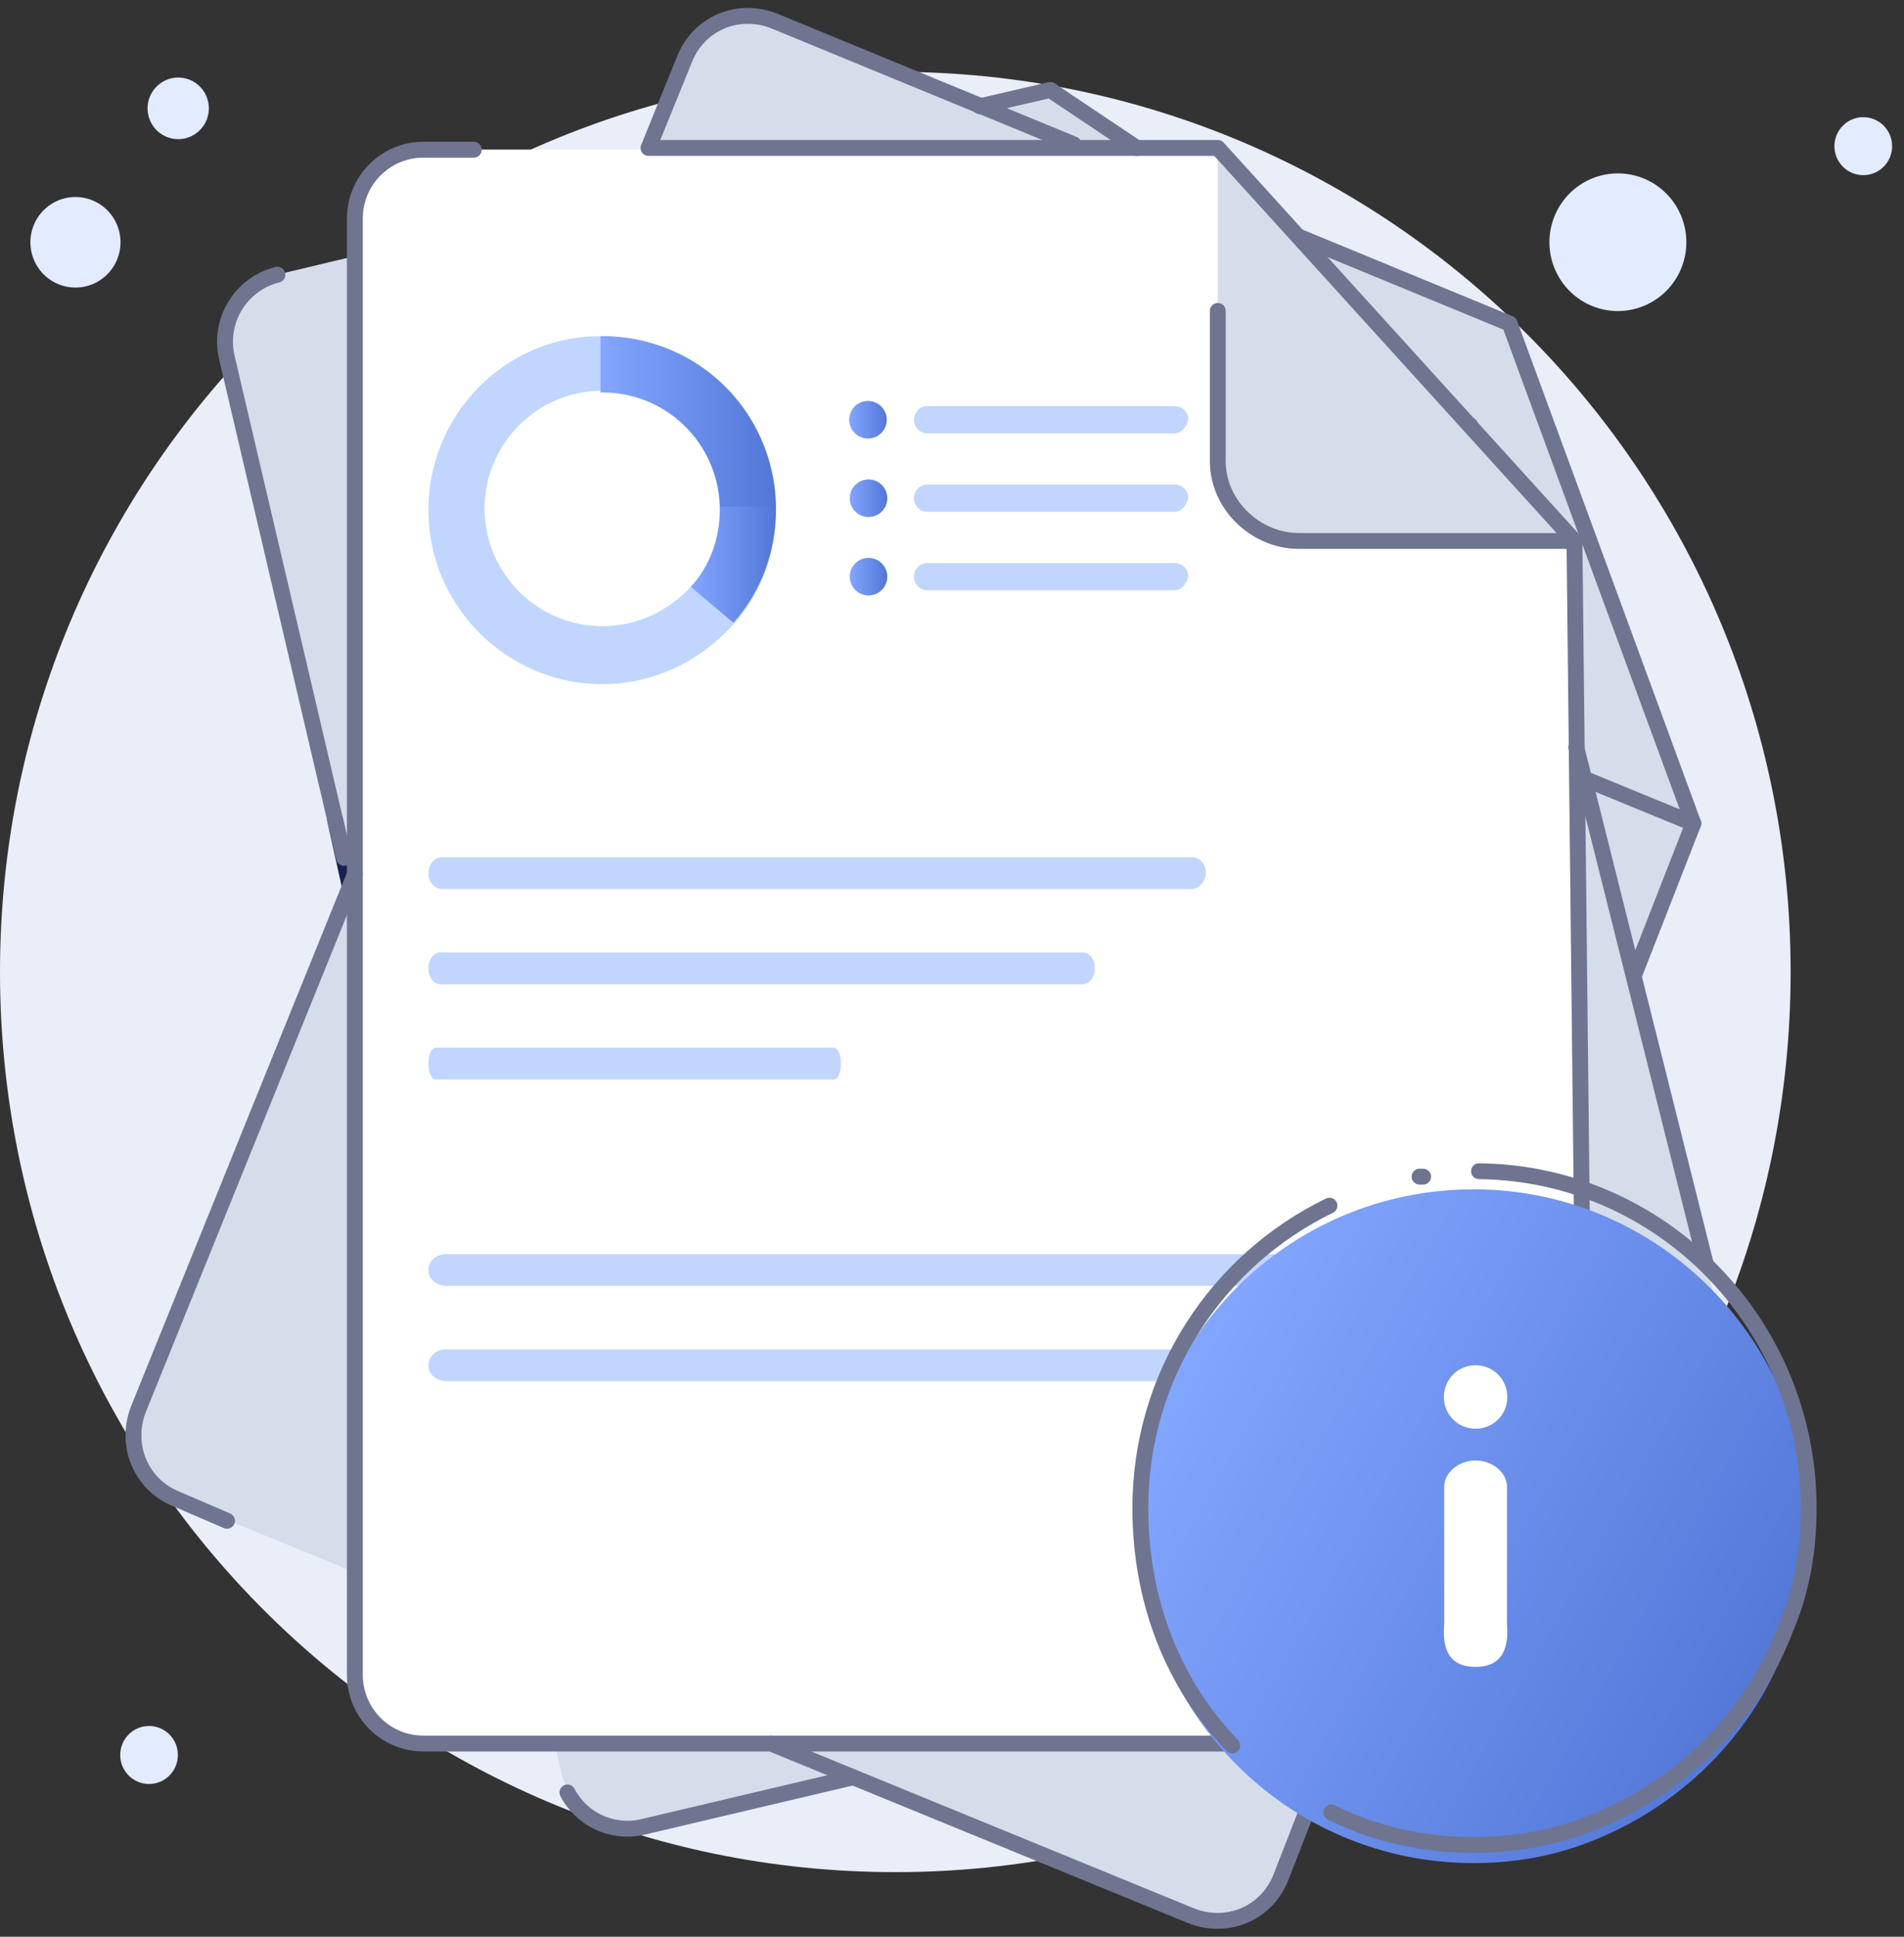 <svg width="120" height="122" fill="none" xmlns="http://www.w3.org/2000/svg"><rect width="100%" height="100%" fill="#333333" stroke="none"/><path d="M5.633 17.975a2.855 2.855 0 0 0 1.822-3.594 2.835 2.835 0 0 0-3.577-1.831 2.855 2.855 0 0 0-1.822 3.594 2.836 2.836 0 0 0 3.577 1.83Zm6.196-9.305a1.941 1.941 0 0 0 1.239-2.444 1.928 1.928 0 0 0-2.433-1.245 1.941 1.941 0 0 0-1.239 2.444A1.928 1.928 0 0 0 11.83 8.67Zm93.049 9.79a4.35 4.35 0 0 0 .275-6.126 4.3 4.3 0 0 0-6.096-.275 4.35 4.35 0 0 0-.274 6.125 4.3 4.3 0 0 0 6.095.275Zm13.781-7.905c.741-.68.792-1.834.116-2.579a1.811 1.811 0 0 0-2.567-.116 1.832 1.832 0 0 0-.115 2.58 1.81 1.81 0 0 0 2.566.115ZM10.62 111.898c.74-.68.792-1.835.115-2.579a1.81 1.81 0 0 0-2.566-.116 1.832 1.832 0 0 0-.116 2.579 1.81 1.81 0 0 0 2.567.116Z" fill="#E2EBFF"/><path d="M56.428 117.93c31.164 0 56.427-25.386 56.427-56.702 0-31.315-25.263-56.702-56.427-56.702C25.264 4.526 0 29.913 0 61.228c0 31.316 25.264 56.702 56.428 56.702Z" fill="#EAEEF9"/><path d="m21.685 54.04-7.38-31.488a4.352 4.352 0 0 1 3.18-5.248L66.192 5.667l27.59 18.825 17.257 69.251a4.353 4.353 0 0 1-3.179 5.249l-67.214 15.972c-2.384.57-4.655-.913-5.223-3.195L21.118 51.645" fill="#C7D9FF"/><path d="m106.724 51.872-26 66.4c-.908 2.281-3.406 3.308-5.676 2.396l-63.922-26.24c-2.27-.914-3.292-3.424-2.384-5.705L43.144 3.84c.908-2.282 3.406-3.309 5.677-2.396l46.436 19.053 11.467 31.374Z" fill="#C7D9FF"/><path d="M100.025 105.494c0 2.396-1.93 4.336-4.314 4.336h-69.03c-2.385 0-4.315-1.94-4.315-4.336V13.767c0-2.396 1.93-4.335 4.315-4.335h50.07l22.48 24.757.454 41.528.34 29.777Z" fill="#fff"/><path d="m21.685 54.04-7.38-31.488a4.352 4.352 0 0 1 3.18-5.248L66.192 5.667l27.59 18.825 17.257 69.251a4.353 4.353 0 0 1-3.179 5.249l-67.214 15.972c-2.384.57-4.655-.913-5.223-3.195L21.118 51.645" fill="#D5DDEA"/><path d="m106.724 51.872-26 66.4c-.908 2.281-3.406 3.308-5.676 2.396l-63.922-26.24c-2.27-.914-3.292-3.424-2.384-5.705L43.144 3.84c.908-2.282 3.406-3.309 5.677-2.396l46.436 19.053 11.467 31.374Z" fill="#D5DDEA"/><path d="M92.645 26.773 87.763 38.64c-1.022 2.51.341 5.59 2.839 6.617l16.122 6.617" stroke="#6F7590" stroke-miterlimit="10" stroke-linecap="round" stroke-linejoin="round"/><path d="M100.025 105.494c0 2.396-1.93 4.336-4.314 4.336h-69.03c-2.385 0-4.315-1.94-4.315-4.336V13.767c0-2.396 1.93-4.335 4.315-4.335h50.07l22.48 24.757.454 41.528.34 29.777Z" fill="#fff"/><path d="M76.751 9.432v19.623c0 2.738 2.384 5.02 5.11 5.02h17.37" fill="#D5DDEA"/><path d="M76.751 19.586v9.47c0 2.737 2.384 5.02 5.11 5.02h17.37" stroke="#6F7590" stroke-miterlimit="10" stroke-linecap="round" stroke-linejoin="round"/><path d="M88.87 81H28.13c-.565 0-1.13-.375-1.13-1 0-.5.424-1 1.13-1h60.74c.565 0 1.13.375 1.13 1 0 .5-.565 1-1.13 1ZM75.121 56H27.88c-.44 0-.879-.375-.879-1 0-.5.33-1 .879-1h47.242c.44 0 .88.375.88 1 0 .5-.44 1-.88 1ZM88.87 87H28.13c-.565 0-1.13-.375-1.13-1 0-.5.424-1 1.13-1h60.74c.565 0 1.13.375 1.13 1s-.565 1-1.13 1ZM68.247 62H27.753c-.376 0-.753-.375-.753-1 0-.5.283-1 .753-1h40.494c.376 0 .753.375.753 1s-.377 1-.753 1Zm-15.713 6H27.466c-.233 0-.466-.375-.466-1 0-.5.175-1 .466-1h25.068c.233 0 .466.375.466 1s-.233 1-.466 1Zm21.499-40.7h-15.57a.847.847 0 0 1-.86-.86c0-.43.322-.859.86-.859h15.57c.43 0 .859.322.859.86-.108.429-.43.858-.86.858Zm-25.127 4.621c-.108-5.91-4.94-10.744-10.953-10.744h-.107C31.832 21.177 27 26.119 27 32.136c0 6.017 4.94 10.96 10.953 10.96 3.329 0 6.228-1.505 8.268-3.761 1.719-1.934 2.685-4.405 2.685-7.199v-.215Zm-10.953 7.521c-4.08 0-7.41-3.33-7.41-7.413s3.33-7.414 7.41-7.414h.107a7.383 7.383 0 0 1 7.41 7.199v.215c0 1.826-.645 3.545-1.826 4.835-1.503 1.611-3.436 2.578-5.691 2.578Z" fill="#C0D6FF"/><path d="M48.906 31.921h-3.543a7.383 7.383 0 0 0-7.41-7.199h-.107v-3.545h.108c6.013 0 10.845 4.727 10.952 10.744Z" fill="url(#noSelectedAsset__a)"/><path d="M48.907 32.028c0 2.794-.967 5.265-2.685 7.2l-2.684-2.257c1.18-1.29 1.825-3.009 1.825-4.835v-.215h3.544v.107Z" fill="url(#noSelectedAsset__b)"/><path d="M54.705 27.623a1.182 1.182 0 1 0-.001-2.364 1.182 1.182 0 0 0 0 2.364Z" fill="url(#noSelectedAsset__c)"/><path d="M74.033 32.242h-15.57a.847.847 0 0 1-.86-.858c0-.43.322-.86.86-.86h15.57c.43 0 .859.323.859.86-.108.429-.43.858-.86.858Z" fill="#C0D6FF"/><path d="M54.705 32.566a1.182 1.182 0 1 0-.001-2.363 1.182 1.182 0 0 0 0 2.363Z" fill="url(#noSelectedAsset__d)"/><path d="M74.033 37.185h-15.57a.847.847 0 0 1-.86-.86c0-.429.322-.858.86-.858h15.57c.43 0 .859.322.859.859-.108.43-.43.859-.86.859Z" fill="#C0D6FF"/><path d="M54.705 37.507a1.182 1.182 0 1 0-.001-2.363 1.182 1.182 0 0 0 0 2.363Z" fill="url(#noSelectedAsset__e)"/><path d="m22.026 55.752-.908-4.108" stroke="#182052" stroke-miterlimit="10" stroke-linecap="round" stroke-linejoin="round"/><path d="m53.59 111.998-13.057 3.08a4.265 4.265 0 0 1-4.769-2.167m63.581-65.83 8.155 32.51M61.764 6.694l4.428-1.027 5.45 3.65M21.685 54.04l-7.38-31.488a4.352 4.352 0 0 1 3.18-5.248m-3.179 78.493-3.18-1.369c-2.27-.913-3.292-3.423-2.384-5.704l13.625-33.657m61.65 54.763-3.293 8.443c-.908 2.281-3.406 3.308-5.677 2.395L48.593 109.83M81.86 14.908l13.284 5.476 11.58 31.489-3.746 9.583" stroke="#6F7590" stroke-miterlimit="10" stroke-linecap="round" stroke-linejoin="round"/><path d="m40.873 9.318 2.271-5.59c.908-2.282 3.406-3.31 5.677-2.396L67.668 9.09m-26.795.228H76.75l22.48 24.758.455 41.528.34 29.891c0 2.396-1.93 4.335-4.314 4.335H26.68c-2.385 0-4.315-1.939-4.315-4.335V13.768c0-2.396 1.93-4.336 4.315-4.336h3.179" stroke="#6F7590" stroke-miterlimit="10" stroke-linecap="round" stroke-linejoin="round"/><path d="M113.991 96.14c0 2.738-.454 5.248-1.476 7.643-2.271 5.933-7.153 10.497-13.17 12.55-2.044.685-4.201 1.027-6.472 1.027-11.694 0-21.118-9.469-21.118-21.22 0-11.752 9.424-21.221 21.118-21.221 11.694 0 21.118 9.583 21.118 21.22Z" fill="url(#noSelectedAsset__f)"/><path d="M77.66 109.945c-3.747-3.879-5.79-9.127-5.79-14.946 0-8.442 4.881-15.63 11.92-19.053m9.424-2.168c11.467.114 20.777 9.584 20.777 21.22 0 2.739-.454 5.249-1.476 7.645-2.27 5.932-7.153 10.496-13.17 12.549-2.044.685-4.2 1.027-6.471 1.027-3.18 0-6.245-.684-8.97-2.053m5.563-40.046h.227" stroke="#6F7590" stroke-miterlimit="10" stroke-linecap="round" stroke-linejoin="round"/><path d="M93 105c1.722 0 2.105-1.241 1.977-2.697v-8.739C94.913 92.701 94.02 92 92.999 92c-1.02 0-1.913.701-1.977 1.564v8.739c-.128 1.51.255 2.697 1.977 2.697Zm0-15c1.11 0 2-.889 2-2s-.89-2-2-2c-1.112 0-2 .889-2 2s.888 2 2 2Z" fill="#fff"/><defs><linearGradient id="noSelectedAsset__a" x1="37.849" y1="26.554" x2="48.912" y2="26.554" gradientUnits="userSpaceOnUse"><stop stop-color="#83A6FF"/><stop offset="1" stop-color="#5277D7"/></linearGradient><linearGradient id="noSelectedAsset__b" x1="43.539" y1="35.578" x2="48.909" y2="35.578" gradientUnits="userSpaceOnUse"><stop stop-color="#83A6FF"/><stop offset="1" stop-color="#5277D7"/></linearGradient><linearGradient id="noSelectedAsset__c" x1="53.524" y1="26.442" x2="55.887" y2="26.442" gradientUnits="userSpaceOnUse"><stop stop-color="#83A6FF"/><stop offset="1" stop-color="#5277D7"/></linearGradient><linearGradient id="noSelectedAsset__d" x1="53.524" y1="31.385" x2="55.887" y2="31.385" gradientUnits="userSpaceOnUse"><stop stop-color="#83A6FF"/><stop offset="1" stop-color="#5277D7"/></linearGradient><linearGradient id="noSelectedAsset__e" x1="53.524" y1="36.327" x2="55.887" y2="36.327" gradientUnits="userSpaceOnUse"><stop stop-color="#83A6FF"/><stop offset="1" stop-color="#5277D7"/></linearGradient><linearGradient id="noSelectedAsset__f" x1="74.227" y1="86.033" x2="111.71" y2="107.044" gradientUnits="userSpaceOnUse"><stop stop-color="#83A6FF"/><stop offset=".995" stop-color="#5277D7"/></linearGradient></defs></svg>